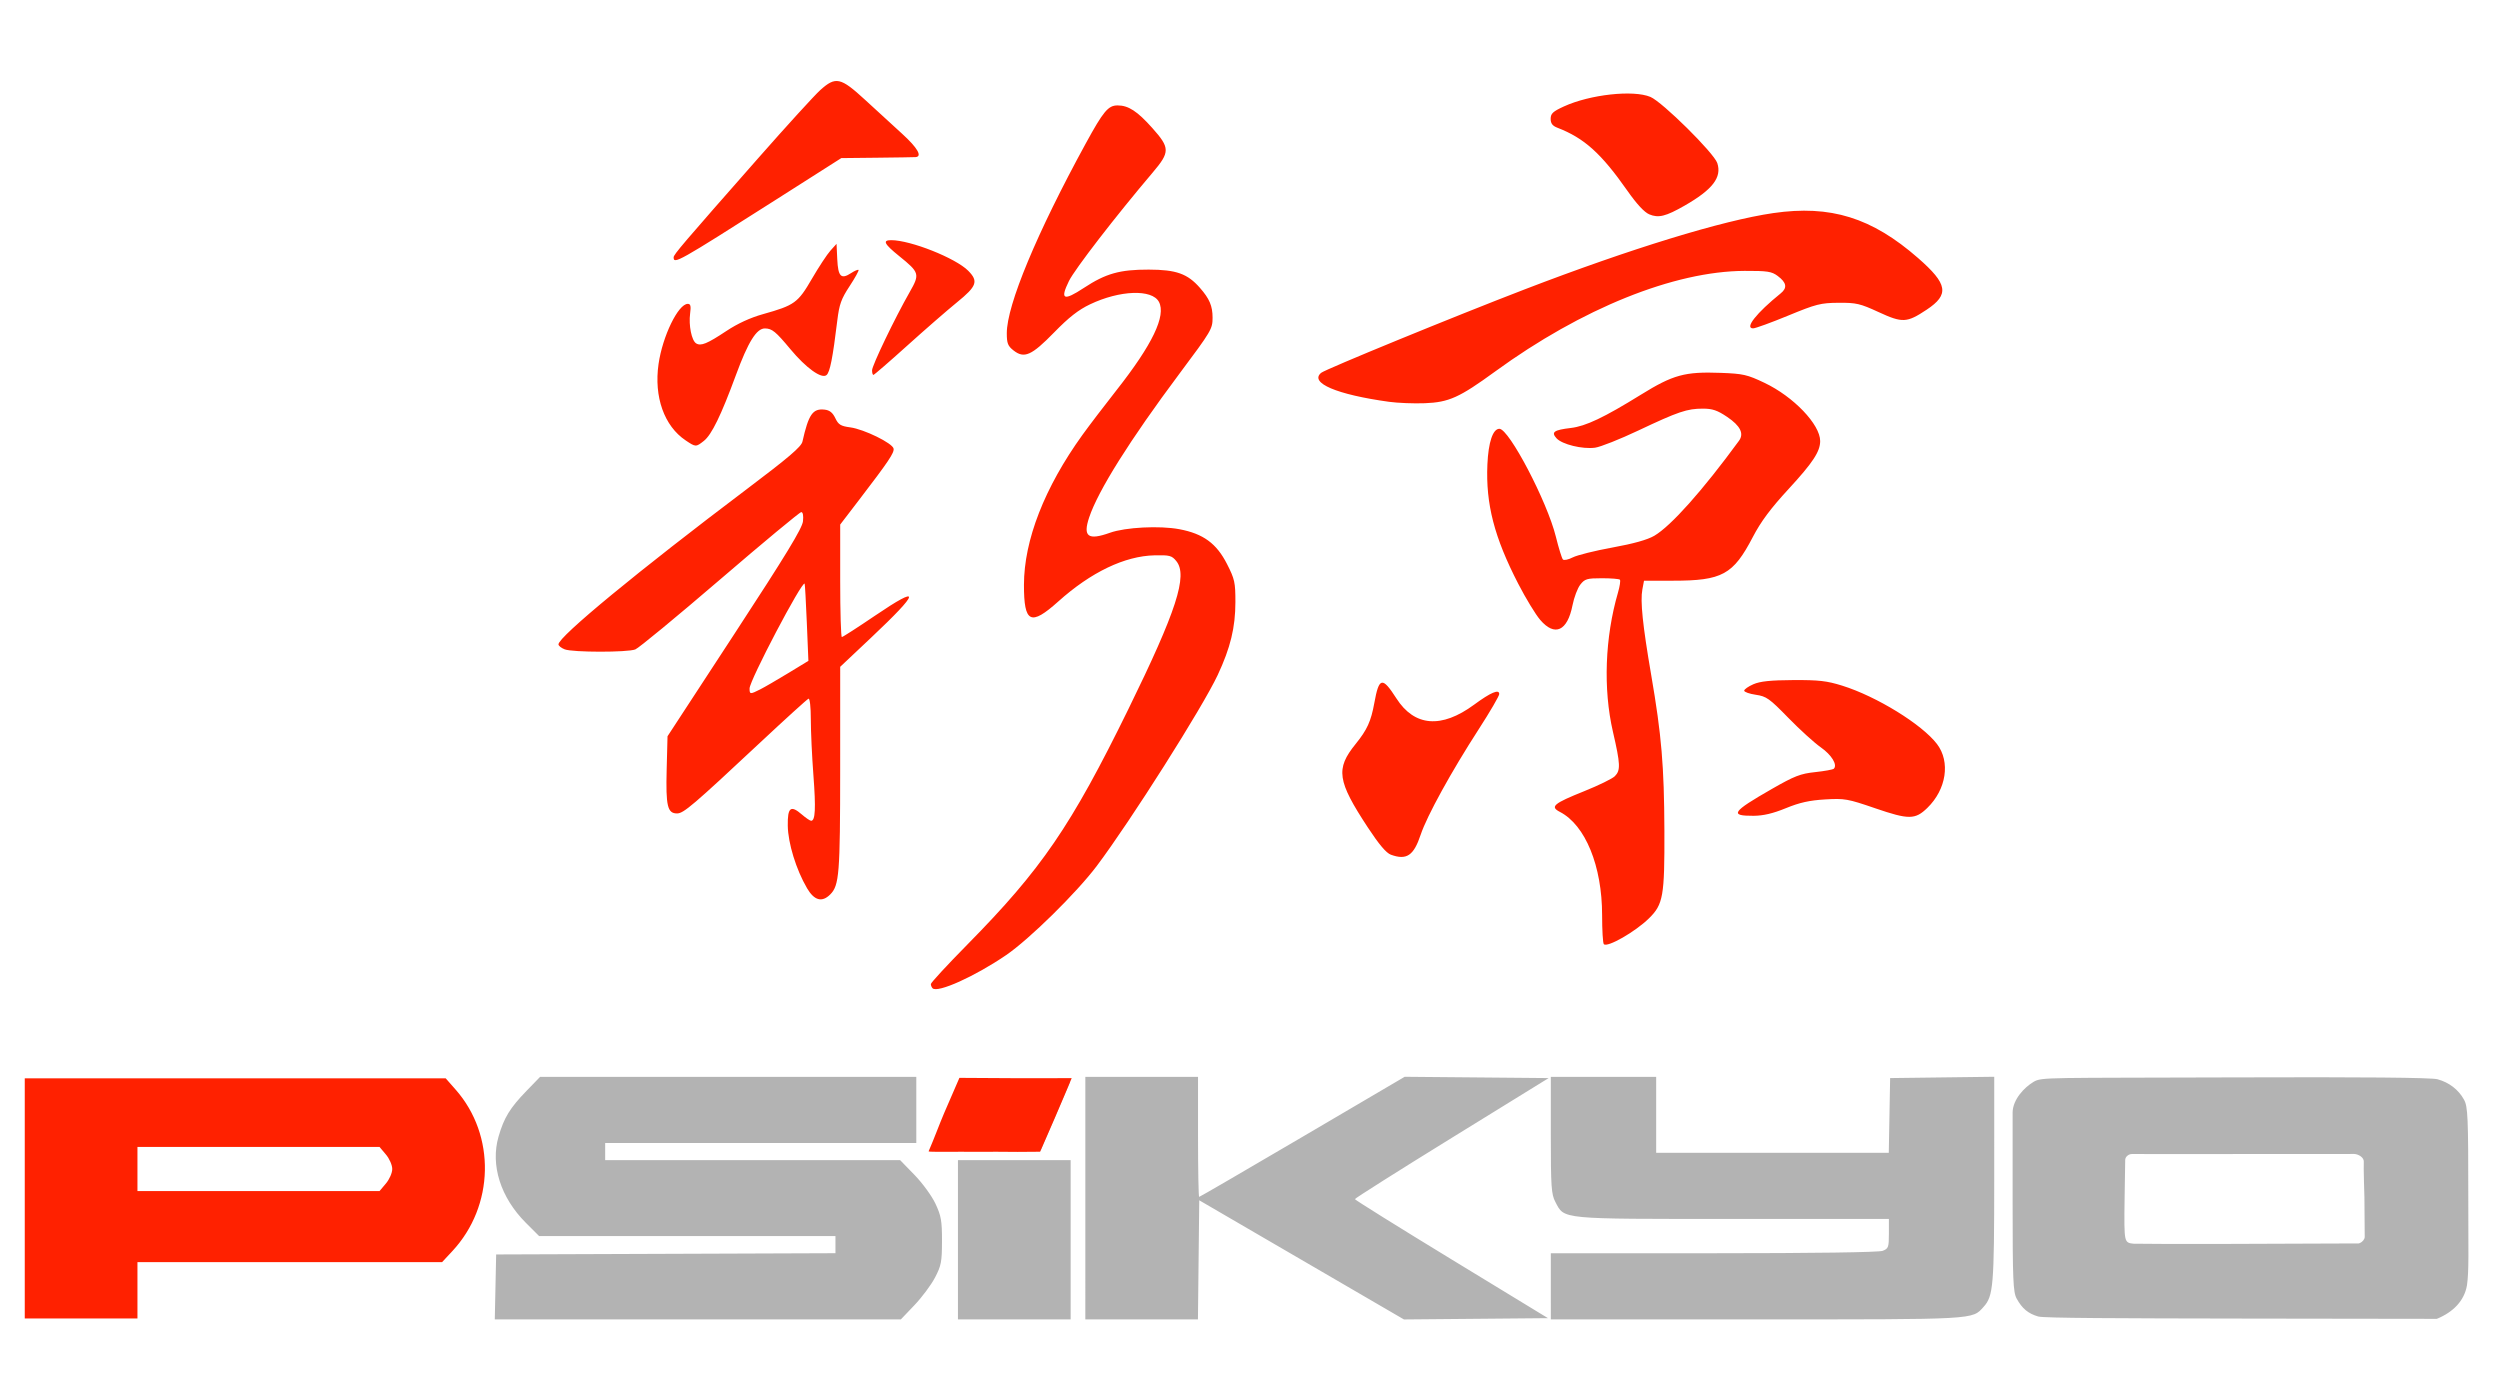 <?xml version="1.0" encoding="UTF-8" standalone="no"?>
<svg
   xmlns:dc="http://purl.org/dc/elements/1.1/"
   xmlns:cc="http://creativecommons.org/ns#"
   xmlns:rdf="http://www.w3.org/1999/02/22-rdf-syntax-ns#"
   xmlns:svg="http://www.w3.org/2000/svg"
   xmlns="http://www.w3.org/2000/svg"
   width="270mm"
   height="150mm"
   viewBox="0 0 270 150"
   version="1.1"
   id="svg8">
  <defs
     id="defs2" />
  <path
     id="path54"
     d="m 100.718,106.733 c -0.102,-0.102 -0.186,-0.306 -0.186,-0.453 0,-0.147 1.769,-2.062 3.93,-4.255 8.015,-8.133 11.207,-12.798 17.393,-25.419 5.207,-10.624 6.449,-14.456 5.187,-16.007 -0.486,-0.597 -0.713,-0.658 -2.346,-0.623 -3.221,0.069 -6.871,1.818 -10.404,4.986 -2.989,2.68 -3.709,2.33 -3.705,-1.801 0.004,-4.821 2.223,-10.509 6.315,-16.189 0.734,-1.019 2.391,-3.194 3.682,-4.834 3.876,-4.922 5.376,-8.048 4.578,-9.539 -0.743,-1.388 -4.225,-1.264 -7.434,0.266 -1.263,0.602 -2.293,1.407 -3.878,3.033 -2.444,2.506 -3.237,2.857 -4.394,1.947 -0.611,-0.481 -0.723,-0.769 -0.723,-1.859 0,-3.038 3.233,-10.807 8.532,-20.5 1.906,-3.486 2.421,-4.101 3.434,-4.101 1.169,0 2.13,0.626 3.748,2.44 1.921,2.153 1.925,2.591 0.043,4.809 -4.009,4.726 -8.419,10.439 -9.045,11.717 -0.986,2.014 -0.596,2.194 1.612,0.743 2.372,-1.558 3.878,-1.983 7.003,-1.976 2.972,0.007 4.187,0.439 5.528,1.966 1.036,1.179 1.369,1.964 1.369,3.222 0,1.22 -0.118,1.42 -3.578,6.051 -5.354,7.165 -8.794,12.646 -9.754,15.537 -0.688,2.071 -0.114,2.49 2.253,1.644 1.665,-0.595 5.367,-0.784 7.492,-0.383 2.584,0.488 4.014,1.534 5.15,3.767 0.827,1.626 0.905,1.98 0.903,4.101 -0.002,2.744 -0.531,4.925 -1.91,7.877 -1.621,3.47 -9.398,15.751 -13.054,20.614 -2.177,2.895 -7.283,7.919 -9.791,9.633 -3.374,2.305 -7.412,4.126 -7.953,3.585 z m 72.495,-4.764 c -0.102,-0.102 -0.185,-1.509 -0.185,-3.128 0,-5.31 -1.806,-9.732 -4.556,-11.154 -1.098,-0.568 -0.706,-0.902 2.633,-2.243 1.548,-0.622 3.031,-1.347 3.295,-1.612 0.636,-0.636 0.608,-1.288 -0.202,-4.799 -1.067,-4.623 -0.865,-10.198 0.546,-15.039 0.198,-0.679 0.29,-1.304 0.204,-1.389 -0.085,-0.085 -0.96,-0.155 -1.944,-0.155 -1.61,0 -1.843,0.069 -2.329,0.686 -0.297,0.378 -0.677,1.382 -0.844,2.233 -0.55,2.797 -1.916,3.415 -3.489,1.578 -0.499,-0.583 -1.567,-2.339 -2.373,-3.903 -2.588,-5.019 -3.516,-8.61 -3.33,-12.879 0.105,-2.409 0.591,-3.855 1.296,-3.855 1.046,0 5.161,7.859 6.096,11.642 0.306,1.237 0.649,2.348 0.762,2.47 0.114,0.122 0.593,0.021 1.065,-0.223 0.472,-0.244 2.398,-0.724 4.281,-1.066 2.286,-0.415 3.79,-0.838 4.53,-1.272 1.805,-1.061 5.203,-4.873 9.141,-10.256 0.568,-0.777 0.151,-1.616 -1.282,-2.582 -1.053,-0.71 -1.584,-0.89 -2.617,-0.89 -1.707,0 -2.647,0.318 -6.97,2.362 -1.996,0.944 -4.099,1.779 -4.674,1.856 -1.364,0.183 -3.566,-0.356 -4.166,-1.019 -0.602,-0.665 -0.283,-0.894 1.552,-1.111 1.605,-0.19 3.582,-1.129 7.548,-3.584 3.501,-2.168 4.759,-2.512 8.641,-2.368 2.419,0.09 2.857,0.19 4.721,1.076 3.14,1.492 6.015,4.498 6.015,6.288 0,1.133 -0.79,2.334 -3.395,5.161 -1.968,2.136 -3.001,3.522 -3.881,5.209 -2.122,4.067 -3.304,4.713 -8.635,4.713 h -3.115 l -0.177,0.943 c -0.238,1.266 0.029,3.851 0.955,9.244 1.119,6.521 1.398,9.819 1.424,16.801 0.026,7.09 -0.127,7.965 -1.662,9.473 -1.479,1.454 -4.492,3.18 -4.877,2.794 z M 87.154,95.915 c -1.167,-1.992 -2.046,-4.845 -2.074,-6.734 -0.029,-1.996 0.312,-2.262 1.537,-1.202 0.423,0.366 0.867,0.665 0.987,0.665 0.45,0 0.516,-1.326 0.245,-4.909 -0.154,-2.029 -0.28,-4.741 -0.28,-6.027 -5.3e-4,-1.35 -0.106,-2.3 -0.251,-2.249 -0.137,0.049 -2.489,2.183 -5.226,4.743 -7.245,6.777 -8.267,7.649 -8.969,7.649 -1.036,0 -1.224,-0.793 -1.123,-4.725 l 0.093,-3.609 7.261,-11.113 c 5.536,-8.472 7.287,-11.348 7.368,-12.105 0.066,-0.614 -0.005,-0.992 -0.186,-0.992 -0.161,0 -4.112,3.281 -8.78,7.291 -4.668,4.01 -8.783,7.403 -9.145,7.541 -0.865,0.329 -6.747,0.323 -7.617,-0.008 -0.373,-0.142 -0.679,-0.386 -0.679,-0.542 0,-0.821 8.644,-7.944 20.36,-16.78 4.498,-3.392 5.864,-4.558 5.989,-5.115 0.664,-2.953 1.114,-3.6 2.401,-3.453 0.538,0.062 0.863,0.322 1.148,0.919 0.337,0.707 0.581,0.857 1.623,0.997 1.483,0.199 4.565,1.711 4.672,2.293 0.083,0.452 -0.54,1.378 -3.715,5.525 l -2.051,2.678 v 6.074 c 0,3.341 0.08,6.074 0.179,6.074 0.098,0 1.704,-1.034 3.567,-2.298 5.05,-3.424 4.911,-2.647 -0.427,2.383 l -3.319,3.128 -0.002,11.027 c -0.002,11.354 -0.099,12.583 -1.074,13.558 -0.89,0.89 -1.724,0.662 -2.514,-0.684 z m -5.063,-21.456 c 0.466,-0.235 1.83,-1.026 3.031,-1.757 l 2.185,-1.329 -0.171,-4.13 c -0.094,-2.272 -0.2,-4.166 -0.235,-4.209 -0.275,-0.337 -5.948,10.459 -5.948,11.319 0,0.645 0.061,0.65 1.138,0.106 z M 150.21,92.306 c -0.497,-0.181 -1.279,-1.108 -2.481,-2.936 -3.311,-5.038 -3.5,-6.328 -1.321,-9.019 1.242,-1.534 1.659,-2.448 2.016,-4.418 0.509,-2.81 0.861,-2.884 2.388,-0.505 1.952,3.042 4.861,3.276 8.392,0.677 1.804,-1.328 2.713,-1.712 2.713,-1.147 0,0.205 -0.993,1.909 -2.208,3.788 -2.972,4.599 -5.602,9.377 -6.277,11.406 -0.753,2.262 -1.521,2.775 -3.222,2.154 z m 52.319,-5.011 c -2.989,-1.026 -3.307,-1.082 -5.424,-0.956 -1.685,0.1 -2.747,0.337 -4.233,0.946 -1.394,0.571 -2.433,0.815 -3.49,0.822 -2.634,0.016 -2.333,-0.427 1.967,-2.892 2.455,-1.407 3.094,-1.656 4.689,-1.826 1.016,-0.109 1.924,-0.274 2.018,-0.369 0.414,-0.414 -0.241,-1.488 -1.406,-2.303 -0.695,-0.487 -2.276,-1.922 -3.513,-3.191 -2.042,-2.094 -2.364,-2.323 -3.506,-2.489 -0.691,-0.101 -1.257,-0.301 -1.257,-0.445 0,-0.144 0.446,-0.456 0.992,-0.693 0.733,-0.319 1.855,-0.436 4.299,-0.45 2.762,-0.015 3.635,0.084 5.292,0.602 3.717,1.161 8.617,4.178 10.239,6.304 1.467,1.924 1.015,4.907 -1.049,6.907 -1.31,1.27 -2.002,1.274 -5.618,0.034 z M 74.047,47.561 c -2.315,-1.551 -3.432,-4.697 -2.925,-8.242 0.43,-3.009 2.128,-6.502 3.16,-6.502 0.303,0 0.359,0.237 0.25,1.051 -0.169,1.261 0.163,2.911 0.647,3.215 0.513,0.322 1.192,0.045 3.263,-1.331 1.213,-0.806 2.586,-1.438 3.969,-1.826 3.405,-0.956 3.764,-1.216 5.272,-3.813 0.737,-1.269 1.638,-2.638 2.001,-3.043 l 0.661,-0.735 0.079,1.667 c 0.089,1.881 0.412,2.202 1.495,1.492 0.38,-0.249 0.741,-0.403 0.803,-0.341 0.061,0.061 -0.373,0.849 -0.965,1.75 -0.907,1.38 -1.116,1.962 -1.327,3.694 -0.497,4.087 -0.797,5.604 -1.168,5.912 -0.531,0.44 -2.206,-0.762 -3.9,-2.798 -1.584,-1.904 -1.982,-2.23 -2.744,-2.241 -0.91,-0.013 -1.82,1.449 -3.144,5.048 -1.594,4.333 -2.62,6.439 -3.461,7.101 -0.858,0.675 -0.874,0.674 -1.969,-0.059 z m 75.963,-4.167 c -5.656,-0.781 -8.625,-2.049 -7.324,-3.129 0.467,-0.387 14.406,-6.102 22.008,-9.023 11.421,-4.388 21.355,-7.436 26.817,-8.228 6.194,-0.898 10.644,0.485 15.651,4.864 3.201,2.799 3.388,3.929 0.92,5.568 -2.151,1.428 -2.609,1.451 -5.194,0.259 -1.999,-0.922 -2.413,-1.018 -4.327,-1.004 -1.929,0.014 -2.413,0.137 -5.448,1.389 -1.832,0.756 -3.532,1.374 -3.777,1.374 -0.953,0 0.355,-1.658 2.983,-3.782 0.735,-0.594 0.636,-1.161 -0.327,-1.878 -0.654,-0.487 -1.106,-0.556 -3.572,-0.547 -7.603,0.026 -17.587,4.052 -26.939,10.862 -3.878,2.824 -4.996,3.328 -7.602,3.43 -1.181,0.046 -2.922,-0.023 -3.868,-0.153 z M 94.182,39.997 c 0,-0.522 2.465,-5.649 4.065,-8.453 1.112,-1.95 1.067,-2.108 -1.134,-3.886 -1.63,-1.317 -1.832,-1.72 -0.861,-1.72 2.087,0 6.967,1.939 8.316,3.304 1.121,1.135 0.934,1.663 -1.206,3.403 -1.047,0.851 -3.475,2.965 -5.395,4.696 -1.921,1.732 -3.558,3.149 -3.638,3.149 -0.08,0 -0.146,-0.222 -0.146,-0.493 z M 72.751,27.789 c 0,-0.295 1.002,-1.469 9.141,-10.714 3.074,-3.493 6.086,-6.796 6.692,-7.342 1.67,-1.503 2.195,-1.389 4.855,1.058 1.226,1.128 3.026,2.777 4,3.665 1.662,1.515 2.201,2.455 1.44,2.512 -0.182,0.014 -2.061,0.043 -4.175,0.066 l -3.844,0.041 -7.188,4.575 c -10.48,6.67 -10.92,6.917 -10.92,6.139 z M 178.122,23.15 c -0.533,-0.224 -1.354,-1.109 -2.355,-2.537 -2.838,-4.05 -4.663,-5.694 -7.567,-6.817 -0.533,-0.206 -0.728,-0.464 -0.728,-0.963 0,-0.568 0.239,-0.791 1.43,-1.337 2.819,-1.29 7.485,-1.805 9.341,-1.03 1.287,0.538 6.863,6.054 7.224,7.146 0.51,1.544 -0.506,2.866 -3.534,4.599 -2.034,1.164 -2.818,1.357 -3.811,0.939 z"
     style="fill:#ff2100;fill-opacity:1;stroke-width:0.265" />
  <path
     id="path58"
     d="m 2.674,129.428 v -12.965 h 22.732 22.732 l 1.078,1.225 c 4.343,4.934 4.184,12.551 -0.364,17.435 l -1.103,1.184 H 31.297 14.845 v 3.043 3.043 H 8.76 2.674 Z m 39.003,-1.608 c 0.386,-0.459 0.685,-1.143 0.685,-1.567 0,-0.424 -0.299,-1.109 -0.685,-1.567 l -0.685,-0.814 H 27.919 14.845 v 2.381 2.381 h 13.073 13.073 z"
     style="fill:#ff2100;fill-opacity:1;stroke-width:0.265" />
  <path
     id="path60"
     d="m 53.511,138.988 0.074,-3.506 18.322,-0.068 18.322,-0.068 v -0.924 -0.924 H 74.228 58.226 l -1.434,-1.434 c -2.727,-2.727 -3.838,-6.231 -2.951,-9.305 0.591,-2.048 1.229,-3.092 3.016,-4.938 l 1.473,-1.521 h 20.315 20.315 v 3.572 3.572 H 82.16 65.359 v 0.926 0.926 H 81.287 97.215 l 1.554,1.598 c 0.861,0.886 1.869,2.271 2.262,3.109 0.614,1.309 0.708,1.847 0.704,4.025 -0.004,2.246 -0.084,2.667 -0.758,3.954 -0.415,0.793 -1.414,2.132 -2.219,2.977 l -1.465,1.536 H 75.365 53.437 Z m 49.948,-5.093 v -8.599 h 6.085 6.085 v 8.599 8.599 h -6.085 -6.085 z m 13.758,-4.498 v -13.097 h 6.085 6.085 v 6.482 c 0,3.565 0.055,6.482 0.121,6.482 0.067,0 5.089,-2.919 11.16,-6.486 l 11.038,-6.486 7.774,0.07 7.774,0.07 -10.467,6.459 c -5.757,3.553 -10.462,6.529 -10.457,6.615 0.005,0.085 4.699,3.013 10.43,6.505 l 10.421,6.35 -7.777,0.07 -7.777,0.07 -11.054,-6.435 -11.054,-6.435 -0.071,6.431 -0.071,6.431 h -6.081 -6.081 z m 50.271,9.525 v -3.572 h 17.578 c 10.781,0 17.84,-0.1 18.256,-0.258 0.625,-0.238 0.679,-0.384 0.679,-1.852 v -1.594 l -16.867,-4.1e-4 c -18.841,-4.6e-4 -18.152,0.066 -19.16,-1.848 -0.431,-0.819 -0.485,-1.622 -0.485,-7.21 v -6.288 h 5.689 5.689 v 4.101 4.101 h 12.561 12.561 l 0.073,-4.035 0.073,-4.035 5.622,-0.071 5.622,-0.071 -0.002,11.052 c -0.002,11.537 -0.093,12.632 -1.148,13.798 -1.26,1.391 -0.602,1.355 -24.506,1.355 h -22.233 z m 52.652,3.264 c -1.095,-0.315 -1.746,-0.855 -2.342,-1.94 -0.382,-0.697 -0.436,-1.981 -0.436,-10.452 v -9.657 c 0.025,-1.403 1.269,-2.708 2.271,-3.302 0.904,-0.521 1.399,-0.404 21.749,-0.476 13.735,-0.049 21.191,0.019 21.86,0.199 1.261,0.34 2.278,1.123 2.875,2.213 0.411,0.751 0.458,1.851 0.458,10.758 0,5.599 0.082,7.741 -0.142,9.277 -0.287,1.691 -1.5,2.91 -3.257,3.63 l -20.679,-0.03 c -13.732,-0.02 -21.764,-0.05 -22.357,-0.221 z m 34.517,-7.89 c 0.068,-0.022 0.012,0.038 0.24,-0.061 0.228,-0.099 0.496,-0.39 0.492,-0.651 -0.004,-0.261 -0.032,-4.249 -0.032,-4.249 0,0 -0.108,-3.376 -0.068,-3.856 0.039,-0.48 -0.606,-0.848 -1.049,-0.851 -0.443,-0.003 -11.875,0.006 -11.875,0.006 0,0 -11.719,0.02 -12.086,0 -0.366,-0.02 -0.751,0.285 -0.757,0.635 -0.005,0.35 -0.063,3.994 -0.063,3.994 -0.043,2.703 -0.042,3.878 0.083,4.432 0.124,0.555 0.419,0.573 0.877,0.625 7.238,0.125 42.183,-0.191 24.253,0.045 z M 100.548,124.021 c 0,-0.119 0.692,-1.816 1.537,-3.77 l 1.537,-3.553 6.034,-0.071 c 4.792,-0.057 6.006,-0.002 5.898,0.265 -0.075,0.185 -0.817,1.913 -1.649,3.842 l -1.513,3.506 h -5.922 c -3.257,0 -5.922,-0.098 -5.922,-0.217 z"
     style="fill:#b3b3b3;stroke-width:0.265" />
  <path
     id="path56"
     d="m 101.994,120.152 1.622,-3.743 6.244,0.037 c 4.061,0.009 4.96,-0.015 5.883,-0.008 -0.075,0.188 -0.938,2.243 -1.781,4.202 l -1.63,3.747 -2.413,0.018 c -1.349,-0.021 -3.191,-0.016 -4.329,-0.011 -2.452,-0.022 -5.303,0.042 -5.303,-0.045 0.679,-1.568 1.174,-2.96 1.707,-4.198 z"
     style="fill:#ff2100;fill-opacity:1;stroke-width:0.268" />
</svg>
